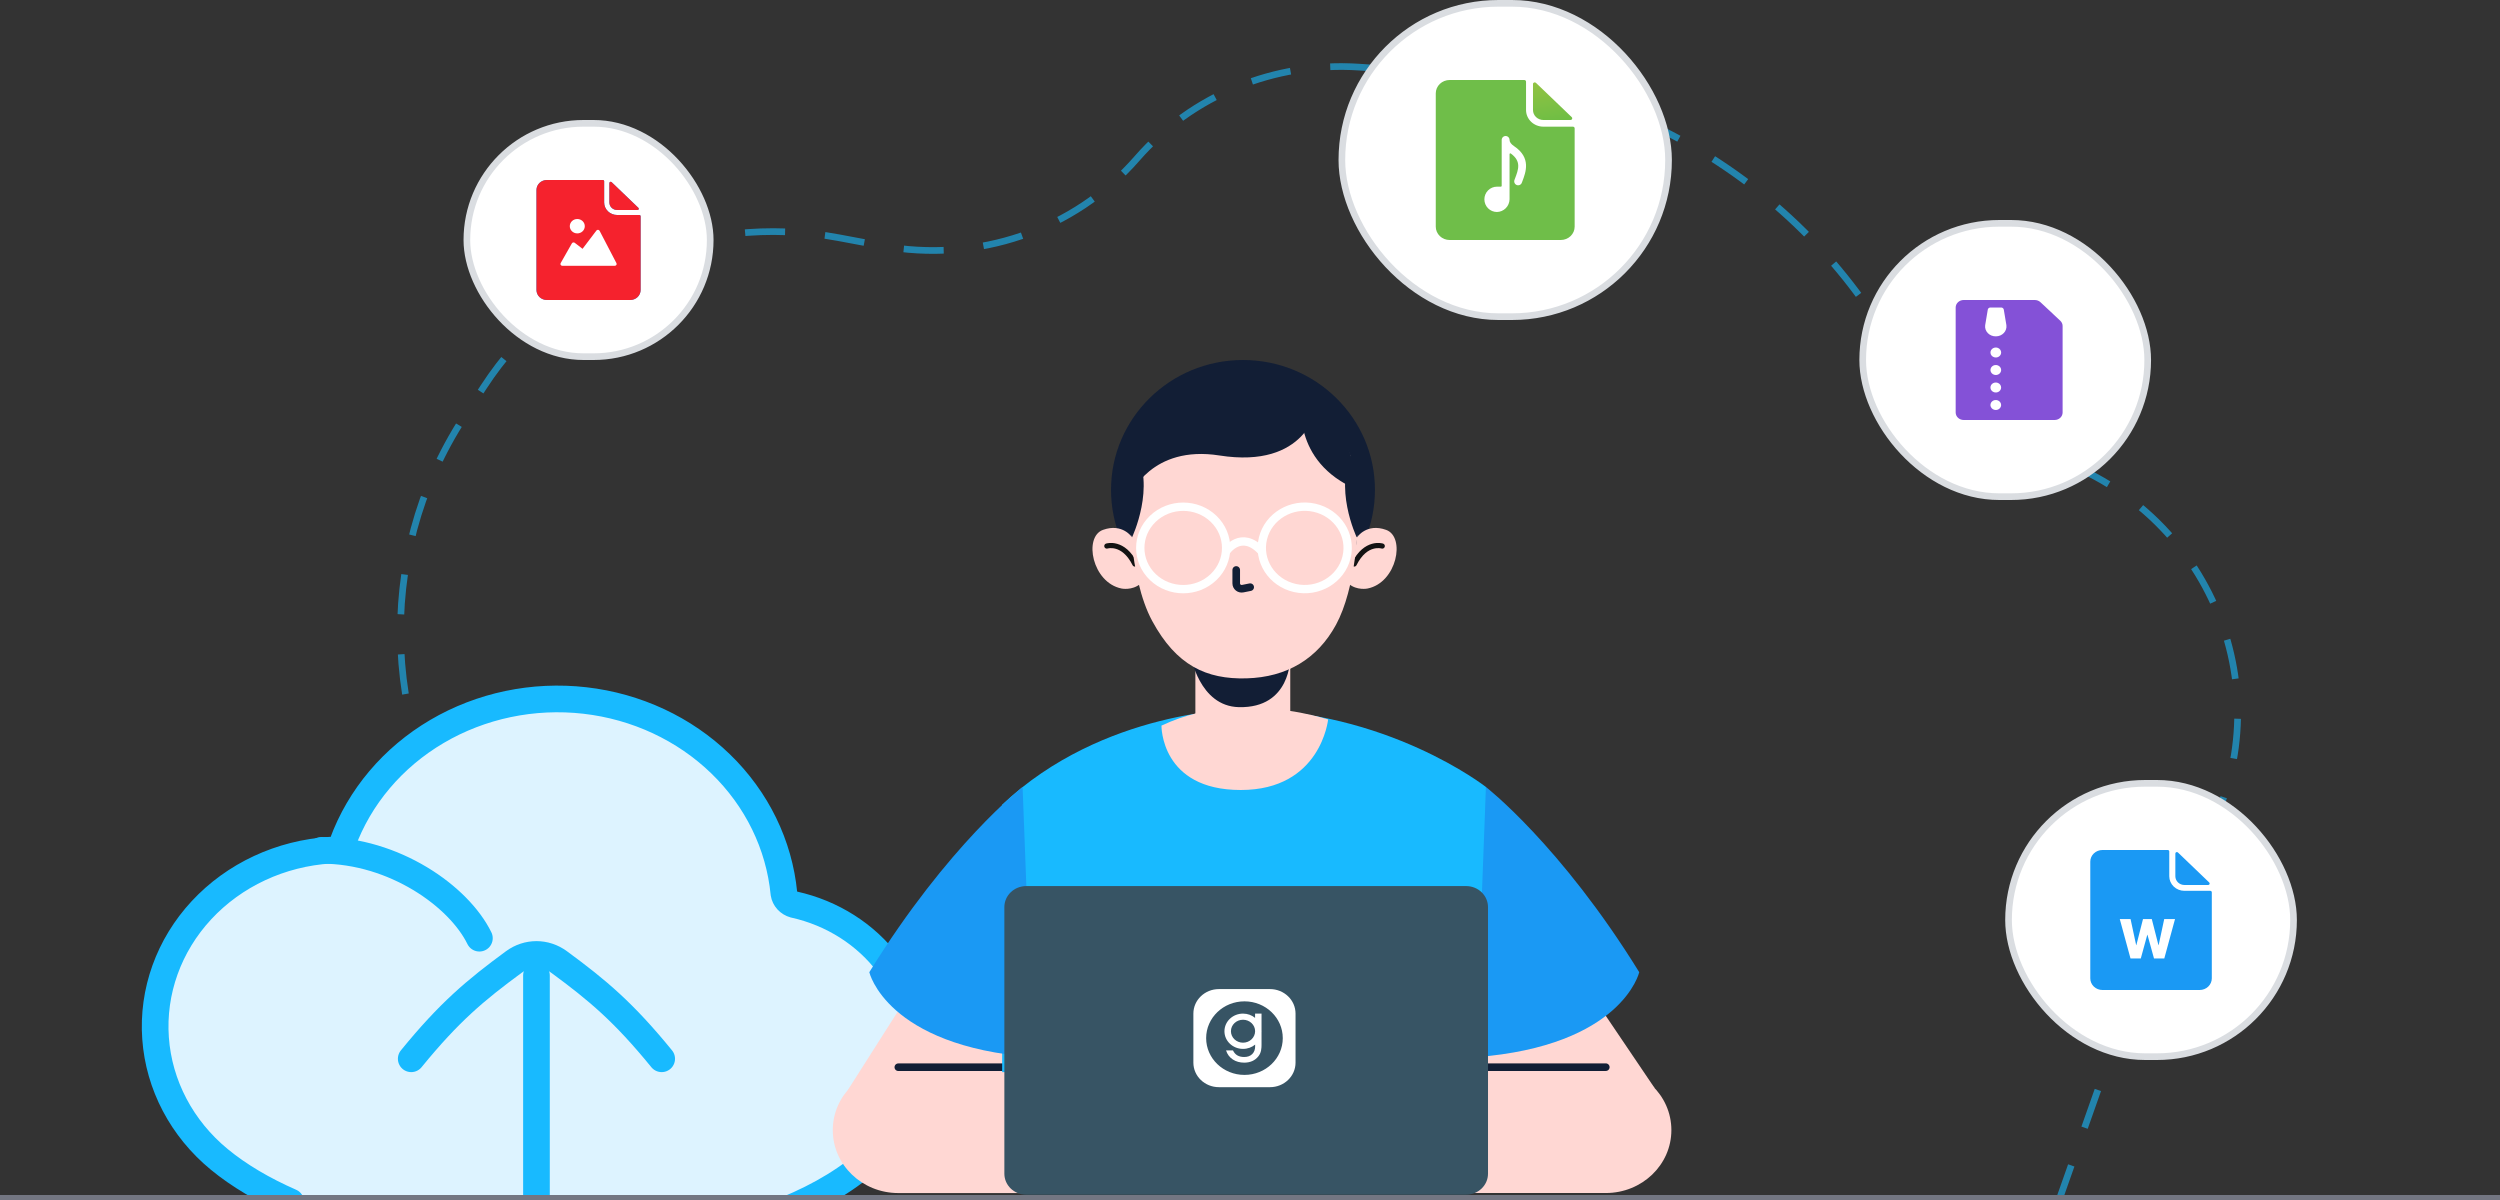<svg width="375" height="180" viewBox="0 0 375 180" fill="none" xmlns="http://www.w3.org/2000/svg">
<rect x="0" y="0" width="375" height="180" fill="#333333" stroke="none"/>
<defs>
<linearGradient id="paint0_linear_19371_242719" x1="235.218" y1="17.776" x2="234.187" y2="11.668" gradientUnits="userSpaceOnUse">
<stop stop-color="#6FBE44"/>
<stop offset="1" stop-color="#92C243"/>
</linearGradient>
<clipPath id="clip0_19371_242719">
<rect width="375" height="180" fill="white"/>
</clipPath>
<clipPath id="clip1_19371_242719">
<rect width="21.875" height="21" fill="white" transform="translate(311.719 127.5)"/>
</clipPath>
<clipPath id="clip2_19371_242719">
<rect width="18.75" height="18" fill="white" transform="translate(78.906 27)"/>
</clipPath>
</defs>
<g clip-path="url(#clip0_19371_242719)">
<path opacity="0.6" d="M308.693 180.47L323.139 139.526C324.373 136.026 326.104 132.725 328.28 129.719V129.719C343.065 109.295 334.718 80.251 311.098 69.929L303.3 66.521C295.602 63.157 288.911 57.845 283.917 51.132L278.569 43.942C268.856 30.887 255.404 20.986 240.002 15.556L238.744 15.113C232.418 12.883 225.826 11.527 219.157 11.084L203.931 10.073C191.152 9.224 178.813 14.29 170.548 23.777V23.777C161.148 34.569 146.578 39.543 132.234 36.859L125.797 35.654C104.911 31.745 83.926 40.559 72.571 58.009L69.57 62.621C55.894 83.638 57.081 111.09 72.543 131.421L106.904 176.601" stroke="#18BAFF" stroke-dasharray="6 6"/>
<path d="M119.113 135.685C118.717 135.574 118.363 135.358 118.093 135.064C117.823 134.769 117.648 134.408 117.588 134.023C116.879 126.711 113.529 119.849 108.094 114.581C102.66 109.312 95.471 105.957 87.727 105.073C79.982 104.19 72.15 105.832 65.535 109.725C58.921 113.619 53.926 119.529 51.381 126.47C51.213 126.794 50.949 127.066 50.622 127.253C50.295 127.44 49.918 127.536 49.535 127.528C45.847 127.761 42.243 128.675 38.93 130.219C35.617 131.763 32.66 133.906 30.227 136.526C25.313 141.816 22.833 148.727 23.333 155.738C23.834 162.75 27.273 169.287 32.894 173.911C54.025 191.297 108.358 192.63 129.683 174.594C134.066 170.888 136.852 165.798 137.514 160.289C138.177 154.779 136.67 149.232 133.279 144.697C129.887 140.163 124.848 136.957 119.113 135.685Z" fill="#DDF3FF"/>
<path d="M115.904 182.267C121.264 180.284 125.973 177.732 129.683 174.594C134.066 170.888 136.852 165.798 137.514 160.289C138.177 154.779 136.67 149.232 133.279 144.697C129.887 140.163 124.848 136.957 119.113 135.685C118.717 135.574 118.363 135.358 118.093 135.064C117.823 134.769 117.648 134.408 117.588 134.023C116.879 126.711 113.529 119.849 108.094 114.581C102.66 109.312 95.471 105.957 87.727 105.073C79.982 104.19 72.15 105.832 65.535 109.725C58.921 113.619 53.926 119.529 51.381 126.47C51.213 126.794 50.949 127.066 50.622 127.253C50.295 127.44 49.918 127.536 49.535 127.528C45.847 127.761 42.243 128.675 38.93 130.219C35.617 131.763 32.66 133.906 30.227 136.526C25.313 141.816 22.833 148.727 23.333 155.738C23.834 162.75 27.273 169.287 32.894 173.911C35.87 176.361 39.506 178.491 43.616 180.294" stroke="#18BAFF" stroke-width="4" stroke-linecap="round" stroke-linejoin="round"/>
<path d="M48.222 127.551C59.106 127.551 68.839 134.437 71.91 140.729" stroke="#18BAFF" stroke-width="4" stroke-linecap="round" stroke-linejoin="round"/>
<path d="M80.469 193.564V146.319" stroke="#18BAFF" stroke-width="4" stroke-linecap="round" stroke-linejoin="round"/>
<path d="M61.684 158.818C67.392 151.818 71.28 148.56 77.073 144.3C79.124 142.792 81.813 142.792 83.863 144.3C89.657 148.56 93.545 151.818 99.253 158.818" stroke="#18BAFF" stroke-width="4" stroke-linecap="round" stroke-linejoin="round"/>
<rect x="201.281" y="0.5" width="49" height="47" rx="23.5" fill="white"/>
<path d="M231.51 18H235.573C235.624 18 235.675 17.985 235.718 17.958C235.761 17.93 235.794 17.892 235.814 17.846C235.834 17.8 235.839 17.75 235.829 17.701C235.819 17.652 235.794 17.608 235.757 17.573L230.393 12.427C230.356 12.392 230.31 12.368 230.26 12.358C230.21 12.349 230.158 12.353 230.11 12.372C230.063 12.39 230.022 12.422 229.993 12.462C229.964 12.503 229.948 12.551 229.948 12.6V16.5C229.948 16.898 230.112 17.279 230.405 17.561C230.698 17.842 231.096 18 231.51 18Z" fill="url(#paint0_linear_19371_242719)"/>
<path d="M236.122 19.073C236.17 19.12 236.198 19.184 236.198 19.25V34C236.198 34.53 235.978 35.039 235.588 35.414C235.197 35.789 234.667 36 234.115 36H217.448C216.895 36 216.365 35.789 215.975 35.414C215.584 35.039 215.365 34.53 215.365 34V14C215.365 13.47 215.584 12.961 215.975 12.586C216.365 12.211 216.895 12 217.448 12H228.646C228.715 12 228.781 12.026 228.83 12.073C228.879 12.12 228.906 12.184 228.906 12.25V16.5C228.906 17.163 229.181 17.799 229.669 18.268C230.157 18.737 230.82 19 231.51 19H235.937C236.006 19 236.073 19.026 236.122 19.073Z" fill="#6FBE49"/>
<path d="M227.115 21.925C226.663 21.622 226.433 21.308 226.433 20.994C226.433 20.837 226.371 20.686 226.26 20.574C226.15 20.463 226 20.4 225.843 20.4C225.687 20.4 225.536 20.463 225.426 20.574C225.315 20.686 225.253 20.837 225.253 20.994V27.882C225.253 27.913 225.24 27.943 225.218 27.966C225.196 27.988 225.166 28 225.135 28H224.545C224.044 28 223.564 28.201 223.209 28.557C222.855 28.913 222.656 29.396 222.656 29.9C222.656 30.404 222.855 30.888 223.209 31.244C223.564 31.6 224.044 31.8 224.545 31.8C225.042 31.788 225.515 31.584 225.867 31.23C226.218 30.877 226.421 30.401 226.433 29.9V23.121C226.433 23.099 226.439 23.078 226.451 23.059C226.462 23.04 226.479 23.025 226.498 23.015C226.518 23.005 226.54 23.001 226.562 23.003C226.584 23.005 226.604 23.013 226.622 23.026C228.236 24.202 227.771 25.417 227.236 26.817L227.182 26.96C227.15 27.033 227.133 27.113 227.132 27.194C227.131 27.274 227.146 27.354 227.177 27.429C227.207 27.503 227.253 27.571 227.31 27.627C227.368 27.683 227.436 27.727 227.511 27.756C227.586 27.784 227.666 27.797 227.746 27.794C227.826 27.791 227.905 27.771 227.977 27.736C228.049 27.701 228.114 27.652 228.166 27.591C228.219 27.531 228.259 27.46 228.283 27.383L228.337 27.244C228.881 25.815 229.705 23.663 227.115 21.925Z" fill="white"/>
<rect x="201.281" y="0.5" width="49" height="47" rx="23.5" stroke="#DADDE1"/>
<rect x="279.406" y="33.5" width="42.75" height="41" rx="20.5" fill="white"/>
<path d="M309.04 48.109L306.067 45.329C305.955 45.225 305.823 45.142 305.676 45.085C305.53 45.029 305.374 45 305.216 45H294.554C294.235 45 293.929 45.118 293.703 45.33C293.477 45.541 293.351 45.827 293.351 46.125V61.875C293.351 62.173 293.477 62.459 293.703 62.67C293.929 62.882 294.235 63 294.554 63H308.189C308.508 63 308.814 62.882 309.04 62.67C309.265 62.459 309.392 62.173 309.392 61.875V48.905C309.393 48.758 309.362 48.611 309.301 48.474C309.241 48.338 309.152 48.214 309.04 48.109V48.109ZM299.366 61.5C299.208 61.5 299.052 61.456 298.921 61.374C298.789 61.291 298.686 61.174 298.625 61.037C298.564 60.9 298.549 60.749 298.58 60.604C298.61 60.458 298.687 60.325 298.799 60.22C298.911 60.115 299.054 60.043 299.21 60.014C299.365 59.986 299.527 60 299.673 60.057C299.82 60.114 299.945 60.21 300.033 60.333C300.121 60.457 300.168 60.602 300.168 60.75C300.168 60.949 300.084 61.14 299.933 61.28C299.783 61.421 299.579 61.5 299.366 61.5ZM299.366 58.875C299.208 58.875 299.052 58.831 298.921 58.749C298.789 58.666 298.686 58.549 298.625 58.412C298.564 58.275 298.549 58.124 298.58 57.979C298.61 57.833 298.687 57.7 298.799 57.595C298.911 57.49 299.054 57.418 299.21 57.389C299.365 57.361 299.527 57.375 299.673 57.432C299.82 57.489 299.945 57.585 300.033 57.708C300.121 57.832 300.168 57.977 300.168 58.125C300.168 58.324 300.084 58.515 299.933 58.655C299.783 58.796 299.579 58.875 299.366 58.875ZM299.37 56.25C299.212 56.25 299.057 56.206 298.925 56.124C298.793 56.041 298.69 55.924 298.629 55.787C298.568 55.65 298.553 55.499 298.584 55.354C298.614 55.208 298.691 55.075 298.803 54.97C298.915 54.865 299.058 54.793 299.214 54.764C299.369 54.736 299.531 54.75 299.677 54.807C299.824 54.864 299.949 54.96 300.037 55.083C300.125 55.207 300.172 55.352 300.172 55.5C300.172 55.699 300.088 55.89 299.937 56.03C299.787 56.171 299.583 56.25 299.37 56.25ZM299.37 53.625C299.212 53.625 299.057 53.581 298.925 53.499C298.793 53.416 298.69 53.299 298.629 53.162C298.568 53.025 298.553 52.874 298.584 52.729C298.614 52.583 298.691 52.45 298.803 52.345C298.915 52.24 299.058 52.168 299.214 52.139C299.369 52.111 299.531 52.125 299.677 52.182C299.824 52.239 299.949 52.335 300.037 52.458C300.125 52.582 300.172 52.727 300.172 52.875C300.172 53.074 300.088 53.265 299.937 53.405C299.787 53.546 299.583 53.625 299.37 53.625ZM300.573 49.95C300.425 50.108 300.243 50.234 300.039 50.321C299.834 50.407 299.612 50.452 299.388 50.453C299.16 50.458 298.933 50.417 298.723 50.334C298.513 50.249 298.325 50.124 298.172 49.966C298.019 49.808 297.904 49.62 297.836 49.417C297.767 49.214 297.746 48.998 297.775 48.787L298.168 46.441C298.183 46.353 298.231 46.273 298.304 46.215C298.376 46.157 298.469 46.125 298.564 46.125H300.168C300.265 46.124 300.358 46.155 300.432 46.214C300.506 46.272 300.554 46.353 300.569 46.442L300.959 48.776V48.788C300.986 48.996 300.966 49.207 300.9 49.407C300.834 49.607 300.724 49.792 300.576 49.95H300.573Z" fill="#8451D7"/>
<rect x="279.406" y="33.5" width="42.75" height="41" rx="20.5" stroke="#DADDE1"/>
<rect x="301.281" y="117.5" width="42.75" height="41" rx="20.5" fill="white"/>
<g clip-path="url(#clip1_19371_242719)">
<path d="M327.669 132.749H331.224C331.269 132.749 331.313 132.737 331.351 132.713C331.388 132.688 331.417 132.654 331.435 132.614C331.452 132.574 331.457 132.53 331.448 132.488C331.439 132.445 331.417 132.406 331.385 132.376L326.691 127.873C326.66 127.842 326.619 127.822 326.575 127.813C326.531 127.804 326.486 127.808 326.444 127.825C326.403 127.841 326.367 127.868 326.342 127.904C326.316 127.939 326.303 127.981 326.302 128.024V131.437C326.302 131.785 326.446 132.119 326.702 132.365C326.959 132.611 327.307 132.749 327.669 132.749Z" fill="#1A99F4"/>
<path d="M331.704 133.689C331.747 133.73 331.771 133.786 331.771 133.844V146.75C331.771 147.214 331.579 147.659 331.237 147.987C330.895 148.316 330.431 148.5 329.948 148.5H315.364C314.881 148.5 314.417 148.316 314.075 147.987C313.734 147.659 313.542 147.214 313.542 146.75V129.25C313.542 128.786 313.734 128.341 314.075 128.013C314.417 127.684 314.881 127.5 315.364 127.5H325.163C325.223 127.5 325.281 127.523 325.324 127.564C325.366 127.605 325.39 127.661 325.39 127.719V131.437C325.39 132.018 325.631 132.574 326.058 132.984C326.485 133.395 327.065 133.625 327.669 133.625H331.543C331.603 133.625 331.661 133.648 331.704 133.689Z" fill="#1A99F4"/>
<path d="M319.576 143.774H321.118L322.092 140.222H322.122L323.101 143.774H324.643L326.254 137.855H324.634L323.797 141.768H323.767L322.767 137.855H321.451L320.452 141.768H320.422L319.584 137.855H317.965L319.576 143.774Z" fill="white"/>
</g>
<rect x="301.281" y="117.5" width="42.75" height="41" rx="20.5" stroke="#DADDE1"/>
<rect x="70.031" y="18.5" width="36.5" height="35" rx="17.5" fill="white"/>
<g clip-path="url(#clip2_19371_242719)">
<path d="M92.578 32.25C92.06 32.25 91.563 32.053 91.197 31.701C90.831 31.349 90.625 30.872 90.625 30.375V27.188C90.625 27.138 90.604 27.09 90.568 27.055C90.531 27.02 90.481 27 90.43 27H82.031C81.617 27 81.219 27.158 80.926 27.439C80.633 27.721 80.469 28.102 80.469 28.5V43.5C80.469 43.898 80.633 44.279 80.926 44.561C81.219 44.842 81.617 45 82.031 45H94.531C94.946 45 95.343 44.842 95.636 44.561C95.929 44.279 96.094 43.898 96.094 43.5V32.438C96.094 32.388 96.073 32.34 96.037 32.305C96 32.27 95.95 32.25 95.898 32.25H92.578ZM86.426 37.698C86.424 38.873 86.139 40.032 85.593 41.084C85.552 41.162 85.49 41.228 85.413 41.273C85.336 41.319 85.247 41.344 85.156 41.344C85.139 41.345 85.121 41.345 85.103 41.344C85.004 41.333 84.91 41.294 84.835 41.231C84.76 41.168 84.707 41.084 84.683 40.991C84.683 40.991 84.498 40.298 84.47 40.175C84.443 40.052 84.308 40.068 84.281 40.175L84.067 40.992C84.043 41.085 83.99 41.169 83.915 41.232C83.84 41.295 83.746 41.334 83.647 41.344C83.547 41.356 83.447 41.338 83.359 41.292C83.271 41.246 83.201 41.175 83.157 41.088C82.611 40.036 82.326 38.877 82.324 37.702V36.375C82.324 36.251 82.376 36.132 82.467 36.044C82.559 35.956 82.683 35.906 82.812 35.906C82.942 35.906 83.066 35.956 83.158 36.044C83.249 36.132 83.301 36.251 83.301 36.375V37.698C83.301 38.077 83.335 38.455 83.402 38.828C83.43 38.982 83.566 39.003 83.615 38.863L83.902 37.762C83.928 37.66 83.988 37.57 84.074 37.505C84.16 37.441 84.266 37.405 84.375 37.405C84.484 37.405 84.59 37.441 84.676 37.505C84.762 37.57 84.822 37.66 84.848 37.762L85.127 38.83C85.166 38.985 85.32 38.98 85.348 38.83C85.415 38.457 85.449 38.079 85.449 37.7V36.375C85.449 36.251 85.501 36.132 85.592 36.044C85.684 35.956 85.808 35.906 85.938 35.906C86.067 35.906 86.191 35.956 86.283 36.044C86.374 36.132 86.426 36.251 86.426 36.375V37.698ZM90.332 40.875C90.332 40.999 90.281 41.118 90.189 41.206C90.097 41.294 89.973 41.344 89.844 41.344C89.714 41.344 89.59 41.294 89.499 41.206C89.407 41.118 89.356 40.999 89.356 40.875V39.281C89.356 39.231 89.335 39.184 89.298 39.149C89.262 39.114 89.212 39.094 89.16 39.094H88.184C88.132 39.094 88.082 39.114 88.046 39.149C88.009 39.184 87.988 39.231 87.988 39.281V40.875C87.988 40.999 87.937 41.118 87.845 41.206C87.754 41.294 87.629 41.344 87.5 41.344C87.371 41.344 87.246 41.294 87.155 41.206C87.063 41.118 87.012 40.999 87.012 40.875V37.594C87.002 37.188 87.148 36.793 87.422 36.484C87.695 36.174 88.078 35.972 88.496 35.914C88.728 35.891 88.962 35.915 89.183 35.984C89.404 36.053 89.608 36.166 89.781 36.315C89.954 36.465 90.093 36.647 90.188 36.852C90.283 37.056 90.332 37.276 90.332 37.5V40.875ZM94.238 37.5C94.235 38.818 93.79 40.1 92.969 41.156C92.923 41.215 92.864 41.262 92.796 41.294C92.729 41.327 92.654 41.344 92.578 41.344C92.502 41.344 92.428 41.327 92.36 41.294C92.292 41.262 92.233 41.215 92.188 41.156C91.366 40.1 90.921 38.818 90.918 37.5V36.375C90.918 36.251 90.969 36.132 91.061 36.044C91.153 35.956 91.277 35.906 91.406 35.906C91.536 35.906 91.66 35.956 91.751 36.044C91.843 36.132 91.894 36.251 91.894 36.375V37.5C91.896 38.27 92.076 39.029 92.421 39.724C92.439 39.748 92.462 39.767 92.488 39.781C92.515 39.795 92.545 39.802 92.575 39.803C92.605 39.804 92.635 39.798 92.663 39.786C92.691 39.774 92.715 39.755 92.734 39.733C93.081 39.036 93.261 38.273 93.262 37.5V36.375C93.262 36.251 93.313 36.132 93.405 36.044C93.496 35.956 93.621 35.906 93.75 35.906C93.879 35.906 94.004 35.956 94.095 36.044C94.187 36.132 94.238 36.251 94.238 36.375V37.5Z" fill="#1A99F4"/>
<path d="M88.672 36.844C88.491 36.844 88.317 36.913 88.189 37.036C88.061 37.159 87.989 37.326 87.988 37.5V37.969C87.988 38.019 88.009 38.066 88.046 38.101C88.082 38.136 88.132 38.156 88.184 38.156H89.16C89.212 38.156 89.262 38.136 89.298 38.101C89.335 38.066 89.356 38.019 89.356 37.969V37.5C89.355 37.326 89.283 37.159 89.155 37.036C89.027 36.913 88.853 36.844 88.672 36.844V36.844Z" fill="#1A99F4"/>
<path d="M92.578 31.5H95.625C95.664 31.5 95.701 31.49 95.734 31.469C95.766 31.448 95.791 31.419 95.806 31.385C95.821 31.351 95.825 31.313 95.817 31.276C95.809 31.24 95.791 31.206 95.763 31.18L91.74 27.321C91.713 27.295 91.678 27.277 91.641 27.269C91.603 27.262 91.564 27.265 91.528 27.279C91.493 27.293 91.462 27.317 91.44 27.347C91.419 27.378 91.407 27.414 91.406 27.451V30.375C91.406 30.674 91.53 30.96 91.749 31.171C91.969 31.382 92.267 31.5 92.578 31.5Z" fill="#1A99F4"/>
<path d="M92.578 31.5H95.625C95.664 31.5 95.701 31.49 95.734 31.469C95.766 31.448 95.791 31.419 95.806 31.385C95.821 31.351 95.825 31.313 95.817 31.276C95.809 31.24 95.791 31.206 95.763 31.18L91.74 27.321C91.713 27.295 91.678 27.277 91.641 27.269C91.603 27.262 91.564 27.265 91.528 27.279C91.493 27.293 91.462 27.317 91.44 27.347C91.419 27.378 91.407 27.414 91.406 27.451V30.375C91.406 30.674 91.53 30.96 91.749 31.171C91.969 31.382 92.267 31.5 92.578 31.5Z" fill="#F5222D"/>
<path d="M96.037 32.305C96.073 32.34 96.094 32.388 96.094 32.438V43.5C96.094 43.898 95.929 44.279 95.636 44.561C95.343 44.842 94.946 45 94.531 45H82.031C81.617 45 81.219 44.842 80.926 44.561C80.633 44.279 80.469 43.898 80.469 43.5V28.5C80.469 28.102 80.633 27.721 80.926 27.439C81.219 27.158 81.617 27 82.031 27H90.43C90.481 27 90.531 27.02 90.568 27.055C90.604 27.09 90.625 27.138 90.625 27.188V30.375C90.625 30.872 90.831 31.349 91.197 31.701C91.563 32.053 92.06 32.25 92.578 32.25H95.898C95.95 32.25 96 32.27 96.037 32.305Z" fill="#F5222D"/>
<path d="M92.47 39.48L89.939 34.62C89.895 34.535 89.808 34.479 89.711 34.471C89.612 34.465 89.518 34.505 89.46 34.582L87.383 37.323L86.207 36.419C86.142 36.369 86.057 36.35 85.976 36.365C85.894 36.381 85.824 36.431 85.784 36.501L84.097 39.471C84.049 39.555 84.051 39.656 84.102 39.738C84.153 39.82 84.245 39.87 84.344 39.87H92.218C92.316 39.87 92.406 39.822 92.458 39.742C92.509 39.662 92.513 39.563 92.47 39.48Z" fill="white"/>
<path d="M86.594 35.01C87.215 35.01 87.719 34.526 87.719 33.93C87.719 33.333 87.215 32.85 86.594 32.85C85.972 32.85 85.469 33.333 85.469 33.93C85.469 34.526 85.972 35.01 86.594 35.01Z" fill="white"/>
</g>
<rect x="70.031" y="18.5" width="36.5" height="35" rx="17.5" stroke="#DADDE1"/>
<rect y="179.25" width="375" height="0.75" fill="#737682"/>
<path d="M155.435 160.082H134.749C129.318 160.082 124.917 164.307 124.917 169.521C124.917 174.734 129.318 178.959 134.749 178.959H159.083L155.435 160.082Z" fill="#FFD7D3"/>
<path d="M127.189 163.487L140.027 143.303L159.083 145.777L156.257 169.529L127.189 163.487Z" fill="#FFD7D3"/>
<path d="M150.321 160.082H134.748" stroke="#121E35" stroke-width="1.14" stroke-miterlimit="10" stroke-linecap="round" stroke-linejoin="round"/>
<path d="M220.189 160.076H240.875C246.306 160.076 250.707 164.301 250.707 169.515C250.707 174.728 246.306 178.953 240.875 178.953H216.541L220.189 160.076Z" fill="#FFD7D3"/>
<path d="M248.213 163.241L232.045 139.322L216.541 145.769L219.367 169.522L248.213 163.241Z" fill="#FFD7D3"/>
<path d="M221.357 160.076H240.869" stroke="#121E35" stroke-width="1.14" stroke-miterlimit="10" stroke-linecap="round" stroke-linejoin="round"/>
<path d="M186.079 106.393C186.079 106.393 165.482 106.393 150.323 120.706V160.816C150.323 160.816 222.878 161.877 222.878 160.816C222.878 159.755 222.899 118.053 222.899 118.053C222.899 118.053 208.05 106.393 186.079 106.393Z" fill="#18BAFF"/>
<path d="M153.39 118.051C153.39 118.051 142.197 126.727 130.396 145.83C130.396 145.83 132.939 156.88 154.924 158.578L153.39 118.051Z" fill="#1A99F4"/>
<path d="M222.891 118.051C222.891 118.051 234.084 126.727 245.885 145.83C245.885 145.83 243.343 156.88 221.357 158.578L222.891 118.051Z" fill="#1A99F4"/>
<path d="M219.912 179.208H153.942C152.125 179.208 150.654 177.795 150.654 176.051V136.067C150.654 134.323 152.125 132.91 153.942 132.91H219.912C221.73 132.91 223.201 134.323 223.201 136.067V176.051C223.201 177.795 221.73 179.208 219.912 179.208Z" fill="#375464"/>
<path fill-rule="evenodd" clip-rule="evenodd" d="M189.23 154.545C189.236 154.591 189.236 154.642 189.236 154.688C189.236 154.734 189.236 154.78 189.23 154.826V156.639C189.229 156.702 189.228 156.755 189.228 156.801C189.225 157.001 189.224 157.054 189.219 157.104C189.209 157.272 189.187 157.431 189.16 157.569C189.09 157.906 188.95 158.207 188.746 158.458C188.251 159.081 187.535 159.398 186.626 159.398C185.98 159.398 185.41 159.239 184.931 158.928C184.43 158.601 184.091 158.141 183.908 157.564H184.947C185.264 158.228 185.813 158.55 186.62 158.55C187.142 158.55 187.535 158.407 187.837 158.11C188.127 157.819 188.272 157.431 188.272 156.935V156.69C187.783 157.094 187.148 157.334 186.454 157.334C184.915 157.334 183.666 156.149 183.666 154.688C183.666 153.227 184.915 152.041 186.454 152.041C187.142 152.041 187.777 152.281 188.262 152.68V152.041H189.23V154.545ZM184.64 154.682C184.64 155.633 185.453 156.404 186.454 156.404C187.449 156.404 188.262 155.633 188.267 154.682C188.267 153.732 187.454 152.961 186.454 152.961C185.453 152.961 184.64 153.732 184.64 154.682Z" fill="white"/>
<path fill-rule="evenodd" clip-rule="evenodd" d="M179.006 152.041C179.006 150.01 180.721 148.363 182.837 148.363H190.5C192.616 148.363 194.331 150.01 194.331 152.041V159.398C194.331 161.429 192.616 163.076 190.5 163.076H182.837C180.721 163.076 179.006 161.429 179.006 159.398V152.041ZM180.922 155.72C180.922 152.672 183.495 150.202 186.669 150.202C189.843 150.202 192.416 152.672 192.416 155.72C192.416 158.767 189.843 161.237 186.669 161.237C183.495 161.237 180.922 158.767 180.922 155.72Z" fill="white"/>
<path d="M193.539 99.164H179.306V114.466H193.539V99.164Z" fill="#FFD7D3"/>
<path d="M178.608 98.332C178.608 98.332 179.866 105.933 185.829 106.073C193.664 106.252 193.533 98.67 193.533 98.67C193.533 98.67 192.462 100.899 186.409 100.912C179.659 100.919 178.608 98.332 178.608 98.332Z" fill="#121E35"/>
<path d="M186.449 92.975C197.382 92.975 206.244 84.25 206.244 73.488C206.244 62.725 197.382 54 186.449 54C175.517 54 166.654 62.725 166.654 73.488C166.654 84.25 175.517 92.975 186.449 92.975Z" fill="#121E35"/>
<path d="M203.558 80.592C203.558 80.592 204.981 78.416 207.925 79.484C210.861 80.552 209.535 87.404 205.126 88.28C205.126 88.28 203.544 88.611 202.307 87.57C202.307 87.57 203.392 82.509 203.558 80.592Z" fill="#FFD7D3"/>
<path d="M207.338 81.907C207.338 81.907 204.878 81.118 203.13 84.6" stroke="#131313" stroke-width="0.775" stroke-miterlimit="10" stroke-linecap="round" stroke-linejoin="round"/>
<path d="M169.806 80.592C169.806 80.592 168.383 78.416 165.439 79.484C162.503 80.552 163.829 87.404 168.237 88.28C168.237 88.28 169.82 88.611 171.056 87.57C171.063 87.57 169.979 82.509 169.806 80.592Z" fill="#FFD7D3"/>
<path d="M166.025 81.907C166.025 81.907 168.484 81.118 170.232 84.6" stroke="#131313" stroke-width="0.775" stroke-miterlimit="10" stroke-linecap="round" stroke-linejoin="round"/>
<path d="M203.833 74.685C203.833 79.076 203.364 88.263 200.4 93.715C197.615 98.836 193.013 101.589 186.975 101.754C180.936 101.92 176.438 99.798 172.838 93.158C169.232 86.512 169.404 74.765 169.404 74.765C169.404 74.765 169.404 59.078 186.436 59.078C204.365 59.078 203.833 74.685 203.833 74.685Z" fill="#FFD7D3"/>
<path d="M169.806 80.6C169.806 80.6 173.441 72.946 170.235 67.434C170.235 67.427 167.333 76.295 169.806 80.6Z" fill="#121E35"/>
<path d="M203.508 80.6C203.508 80.6 199.874 72.946 203.08 67.434C203.08 67.427 205.982 76.295 203.508 80.6Z" fill="#121E35"/>
<path d="M195.273 59.961C195.273 59.961 193.594 69.24 203.592 73.459C203.599 73.459 203.185 62.601 195.273 59.961Z" fill="#121E35"/>
<path d="M197.526 61.124C197.526 61.124 196.026 70.384 182.912 68.321C172.707 66.716 169.591 74.204 169.591 74.204C169.591 74.204 167.781 60.282 184.26 57.43C184.26 57.436 192.689 57.39 197.526 61.124Z" fill="#121E35"/>
<path d="M185.434 85.494V87.51C185.434 88.021 185.904 88.399 186.408 88.3L187.528 88.074" stroke="#121E35" stroke-width="1.14" stroke-miterlimit="10" stroke-linecap="round" stroke-linejoin="round"/>
<path d="M182.034 86.561C184.549 84.147 184.549 80.232 182.034 77.818C179.519 75.404 175.442 75.404 172.927 77.818C170.412 80.232 170.412 84.147 172.927 86.561C175.442 88.975 179.519 88.975 182.034 86.561Z" stroke="white" stroke-width="1.25" stroke-miterlimit="10"/>
<path d="M201.979 83.598C202.792 80.274 200.645 76.947 197.183 76.165C193.721 75.384 190.255 77.445 189.441 80.769C188.627 84.093 190.774 87.42 194.236 88.201C197.699 88.983 201.165 86.922 201.979 83.598Z" stroke="white" stroke-width="1.25" stroke-miterlimit="10"/>
<path d="M183.915 82.707C183.915 82.707 186.188 79.35 189.27 82.707" stroke="white" stroke-width="1.25" stroke-miterlimit="10"/>
<path d="M187.109 106.5C187.109 106.5 181.641 105.374 174.219 108.841C174.219 108.841 174.075 118.5 186.11 118.5C198.149 118.5 199.219 107.914 199.219 107.914C199.219 107.914 192.151 105.683 187.109 106.5Z" fill="#FFD7D3"/>
</g>
</svg>
